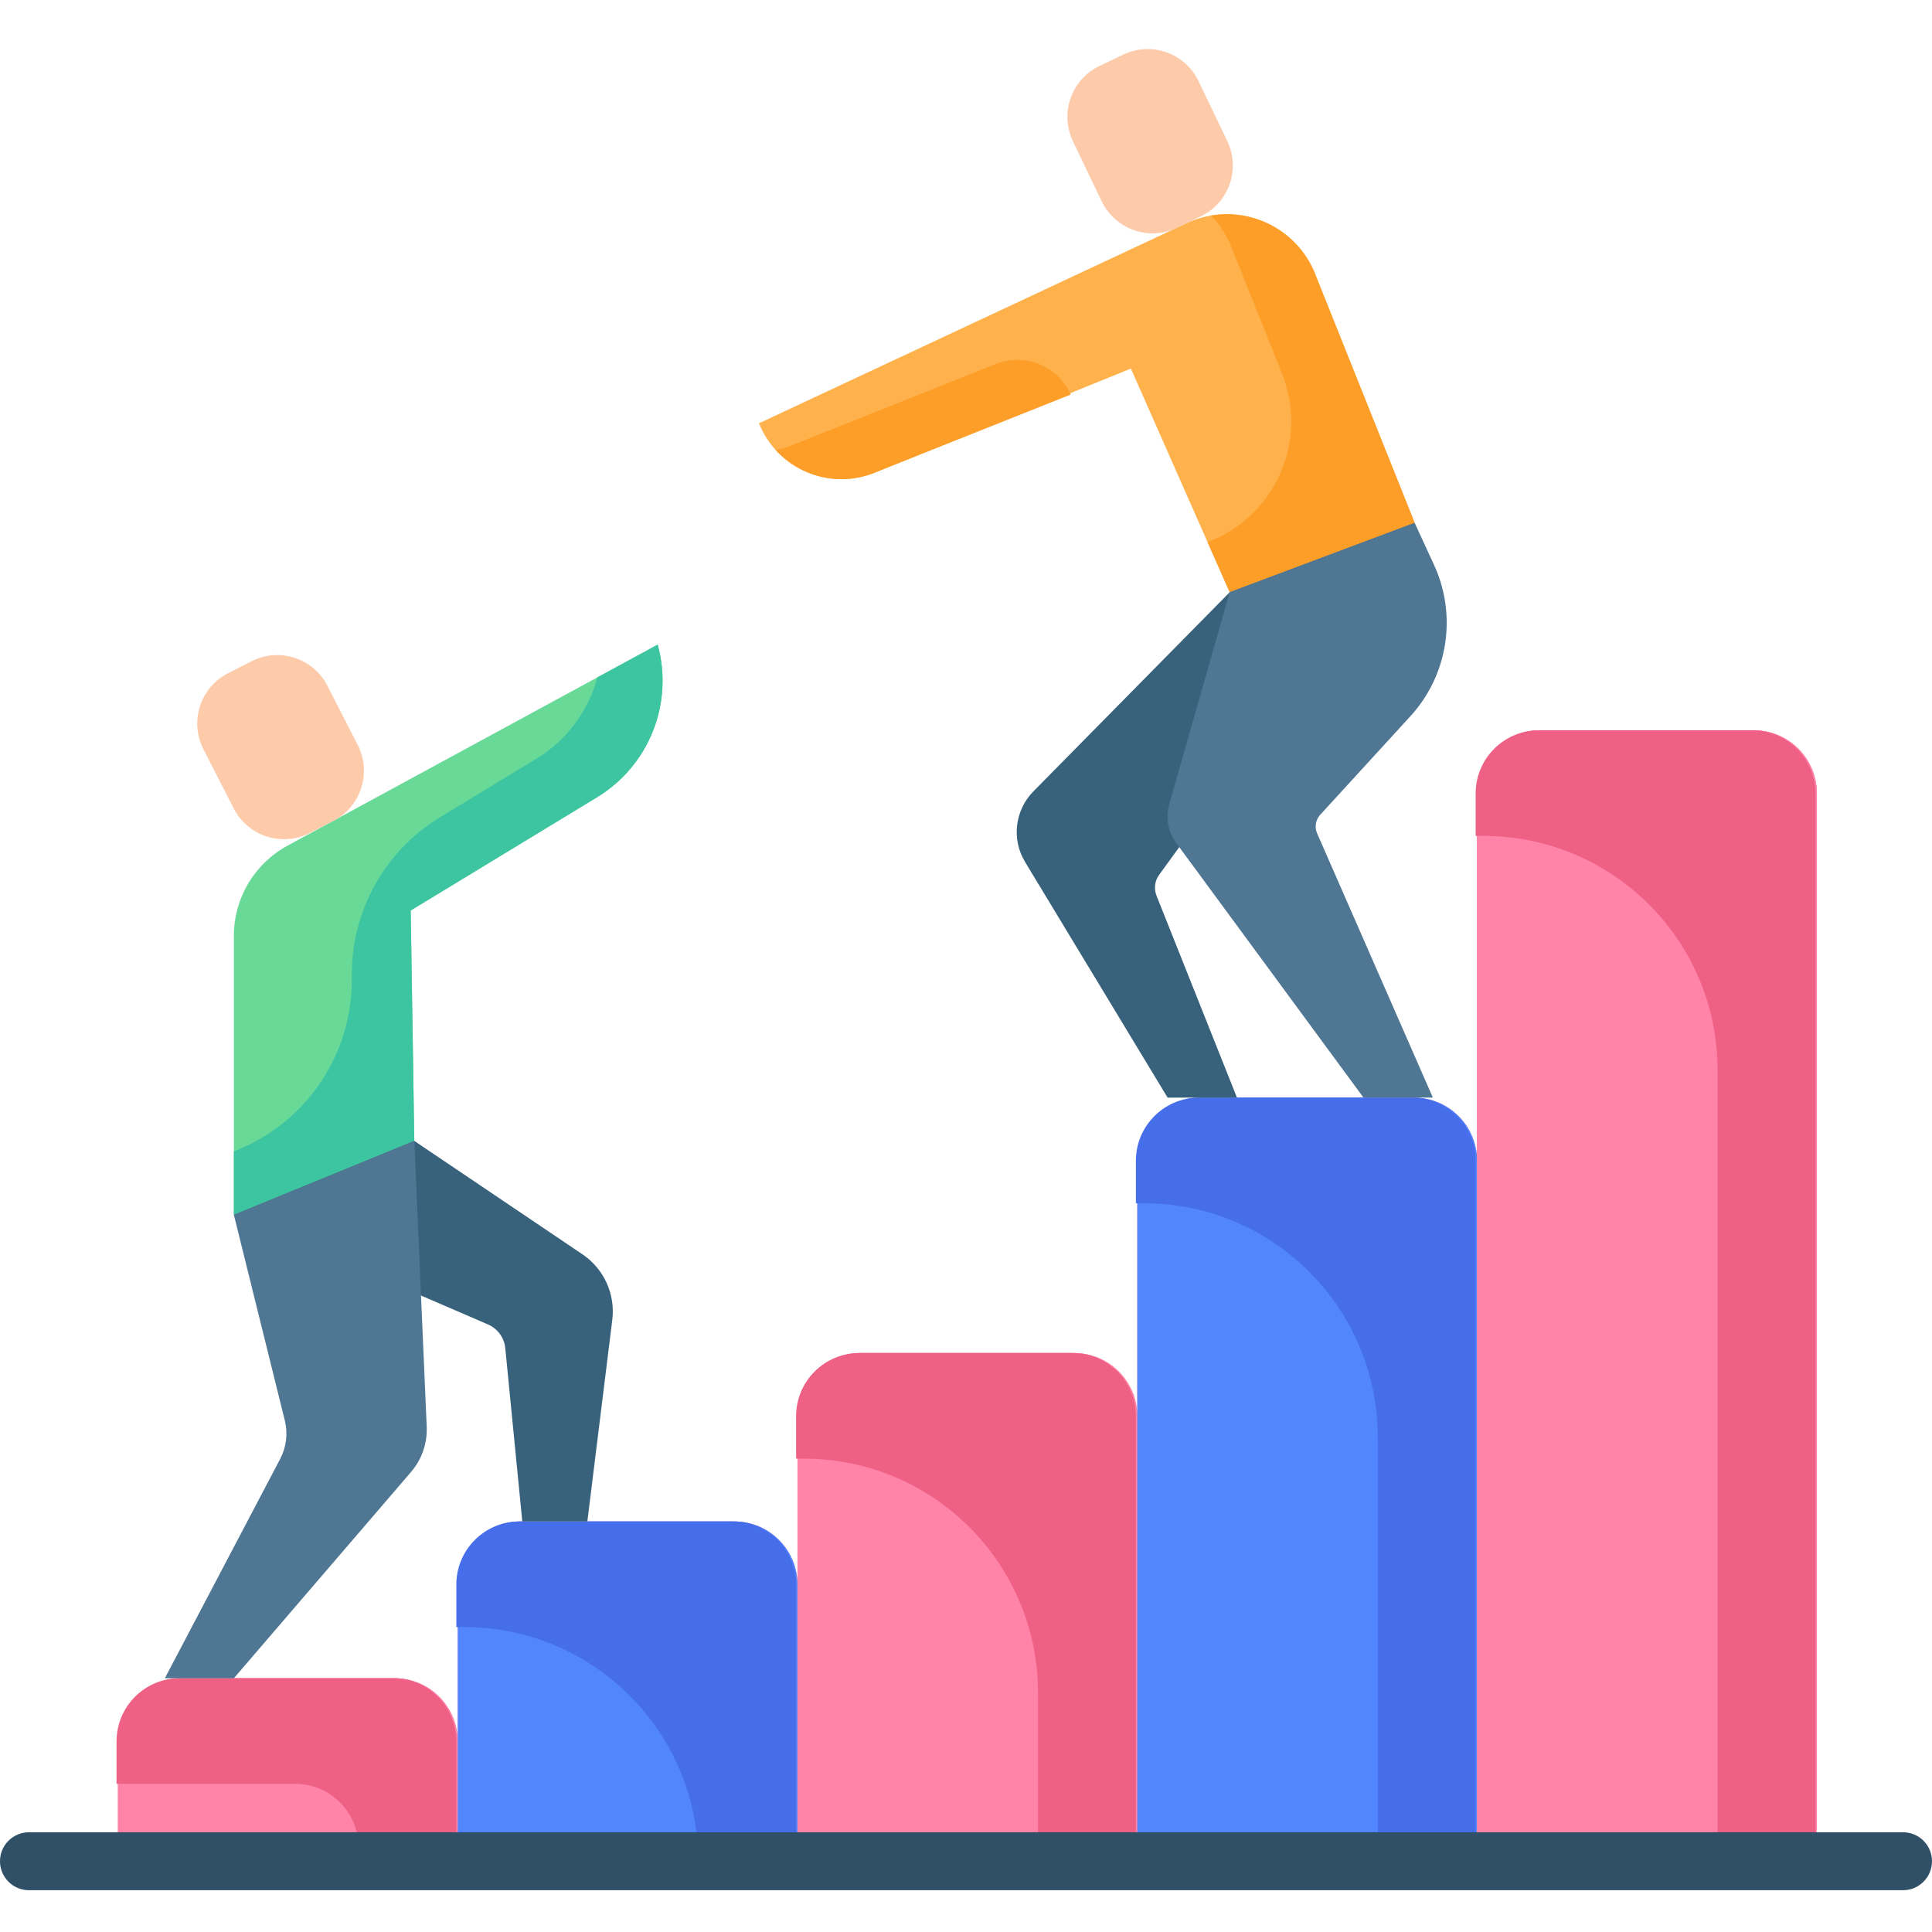 <svg height="512pt" viewBox="0 -12 512 511" width="512pt" xmlns="http://www.w3.org/2000/svg"><path d="m464.746 181.035h-56.578c-9.242 0-16.734 7.492-16.734 16.734v97.344c0-9.242-7.492-16.734-16.734-16.734h-56.574c-9.242 0-16.734 7.492-16.734 16.734v67.691c0-9.242-7.492-16.734-16.734-16.734h-56.578c-9.242 0-16.734 7.492-16.734 16.734v44.629c0-9.242-7.492-16.734-16.734-16.734h-56.578c-9.242 0-16.73 7.492-16.73 16.734v41.547c0-9.242-7.492-16.734-16.734-16.734h-56.578c-9.242 0-16.734 7.492-16.734 16.734v31.766h450.223v-282.977c.004-9.242-7.488-16.734-16.73-16.734zm0 0" fill="#ff84a7"/><path d="m121.297 480.746h-90.043v-31.766c0-9.242 7.492-16.734 16.734-16.734h56.574c9.242 0 16.734 7.492 16.734 16.734zm0 0" fill="#ff84a7"/><path d="m211.344 480.746h-90.043v-73.312c0-9.242 7.488-16.734 16.73-16.734h56.578c9.242 0 16.734 7.492 16.734 16.734zm0 0" fill="#5186ff"/><path d="m301.391 480.746h-90.047v-117.941c0-9.242 7.492-16.734 16.734-16.734h56.578c9.242 0 16.734 7.492 16.734 16.734zm0 0" fill="#ff84a7"/><path d="m391.434 480.746h-90.043v-185.633c0-9.242 7.492-16.734 16.73-16.734h56.578c9.242 0 16.734 7.492 16.734 16.734zm0 0" fill="#5186ff"/><path d="m481.48 480.746h-90.047v-282.977c0-9.242 7.492-16.734 16.734-16.734h56.578c9.242 0 16.734 7.492 16.734 16.734zm0 0" fill="#ff84a7"/><path d="m481.48 480.746h-90.047v-282.977c0-9.242 7.492-16.734 16.734-16.734h56.578c9.242 0 16.734 7.492 16.734 16.734zm0 0" fill="#ff84a7"/><path d="m104.199 432.246h-56.578c-9.242 0-16.734 7.492-16.734 16.734v11.254h47.371c9.242 0 16.734 7.492 16.734 16.734v3.777h25.941v-31.766c0-9.242-7.492-16.734-16.734-16.734zm0 0" fill="#ef6085"/><path d="m194.242 390.699h-56.578c-9.238 0-16.73 7.492-16.73 16.734v11.254h2.047c34.273 0 62.055 27.785 62.055 62.059h25.941v-73.312c0-9.242-7.492-16.734-16.734-16.734zm0 0" fill="#476eea"/><path d="m284.289 346.07h-56.578c-9.242 0-16.734 7.492-16.734 16.734v11.254h2.051c34.27 0 62.055 27.785 62.055 62.059v44.629h25.941v-117.941c0-9.242-7.492-16.734-16.734-16.734zm0 0" fill="#ef6085"/><path d="m374.336 278.379h-56.578c-9.242 0-16.734 7.492-16.734 16.734v11.254h2.047c34.273 0 62.055 27.781 62.055 62.055v112.324h25.941v-185.633c0-9.242-7.492-16.734-16.73-16.734zm0 0" fill="#476eea"/><path d="m464.379 181.035h-56.578c-9.242 0-16.734 7.492-16.734 16.734v11.254h2.051c34.27 0 62.055 27.785 62.055 62.055v209.668h25.941v-282.977c0-9.242-7.492-16.734-16.734-16.734zm0 0" fill="#ef6085"/><path d="m504.32 488.426h-496.641c-4.242 0-7.68-3.438-7.68-7.68 0-4.242 3.438-7.68 7.68-7.68h496.641c4.242 0 7.68 3.438 7.68 7.68 0 4.242-3.438 7.68-7.68 7.68zm0 0" fill="#2f5066"/><path d="m299.699 85.172 26.184 59.277 27.34 1.746 21.68-20.129-26.73-66.82c-5.715-12.871-20.867-18.559-33.641-12.629l-113.391 53.059c4.832 12.082 18.551 17.949 30.625 13.102" fill="#ffb14c"/><path d="m283.723 92.07c-3.355-7.602-12.121-11.18-19.836-8.105l-54.309 21.645c-1.309.523-2.637.918-3.969 1.195 6.43 7.039 16.785 9.734 26.156 5.973zm0 0" fill="#fd9e28"/><path d="m348.172 59.246c-4.781-10.77-16.176-16.508-27.25-14.617 2.066 2.098 3.797 4.598 5.062 7.449l13.758 34.391c7.117 17.793-1.785 37.961-19.73 44.691l5.871 13.289 49.02-18.383zm0 0" fill="#fd9e28"/><path d="m325.883 144.449-52.023 52.773c-4.926 5-5.836 12.707-2.203 18.715l37.766 62.441h18.383l-21.32-53.516c-.73-1.832-.469-3.914.691-5.512l67.727-93.285zm0 0" fill="#38627c"/><path d="m325.883 144.449 49.02-18.383 5.125 11.129c6.176 13.41 3.711 29.219-6.258 40.109l-23.898 26.117c-1.27 1.391-1.566 3.414-.746 5.109l30.594 69.848h-18.383l-49.203-66.902c-2.492-3.055-3.332-7.137-2.25-10.93zm0 0" fill="#4f7693"/><path d="m317.633 9.008 7.609 15.871c3.574 7.457.426 16.402-7.031 19.977l-6.281 3.012c-7.461 3.574-16.402.426-19.98-7.031l-7.605-15.875c-3.574-7.457-.426-16.398 7.031-19.977l6.281-3.008c7.461-3.578 16.402-.43 19.977 7.031zm0 0" fill="#fecbaa"/><path d="m158.215 198.793c13.797-8.383 20.359-24.898 16.078-40.465l-98.109 53.285c-8.754 4.754-14.203 13.918-14.203 23.879v73.953l26.5.141 21.312-19.734-.953-61.066" fill="#69d998"/><path d="m174.297 158.328-15.98 8.676c-2.348 8.777-7.98 16.586-16.145 21.547l-25.555 15.527c-14.754 8.965-23.652 25.078-23.383 42.34.312 20.02-11.672 38.188-30.199 45.781l-1.055.43v16.816l47.812-19.598-.949-61.059 49.371-30c13.797-8.379 20.359-24.895 16.082-40.461zm0 0" fill="#3dc5a1"/><path d="m109.793 289.852 44.559 30.051c5.699 3.844 8.754 10.559 7.91 17.379l-6.609 53.418h-17.242l-4.508-45.922c-.273-2.777-2.031-5.188-4.594-6.293l-67.328-29.039zm0 0" fill="#38627c"/><path d="m61.98 309.445 13.504 54.516c.848 3.426.41 7.039-1.23 10.164l-30.562 58.121h18.289l46.945-54.652c2.859-3.328 4.348-7.621 4.156-12.008l-3.289-75.734zm0 0" fill="#4f7693"/><path d="m86.777 169.254 8.023 15.668c3.77 7.359.859 16.387-6.504 20.156l-6.199 3.176c-7.363 3.77-16.387.859-20.156-6.504l-8.023-15.664c-3.77-7.363-.859-16.387 6.5-20.156l6.203-3.176c7.359-3.77 16.387-.859 20.156 6.5zm0 0" fill="#fecbaa"/></svg>